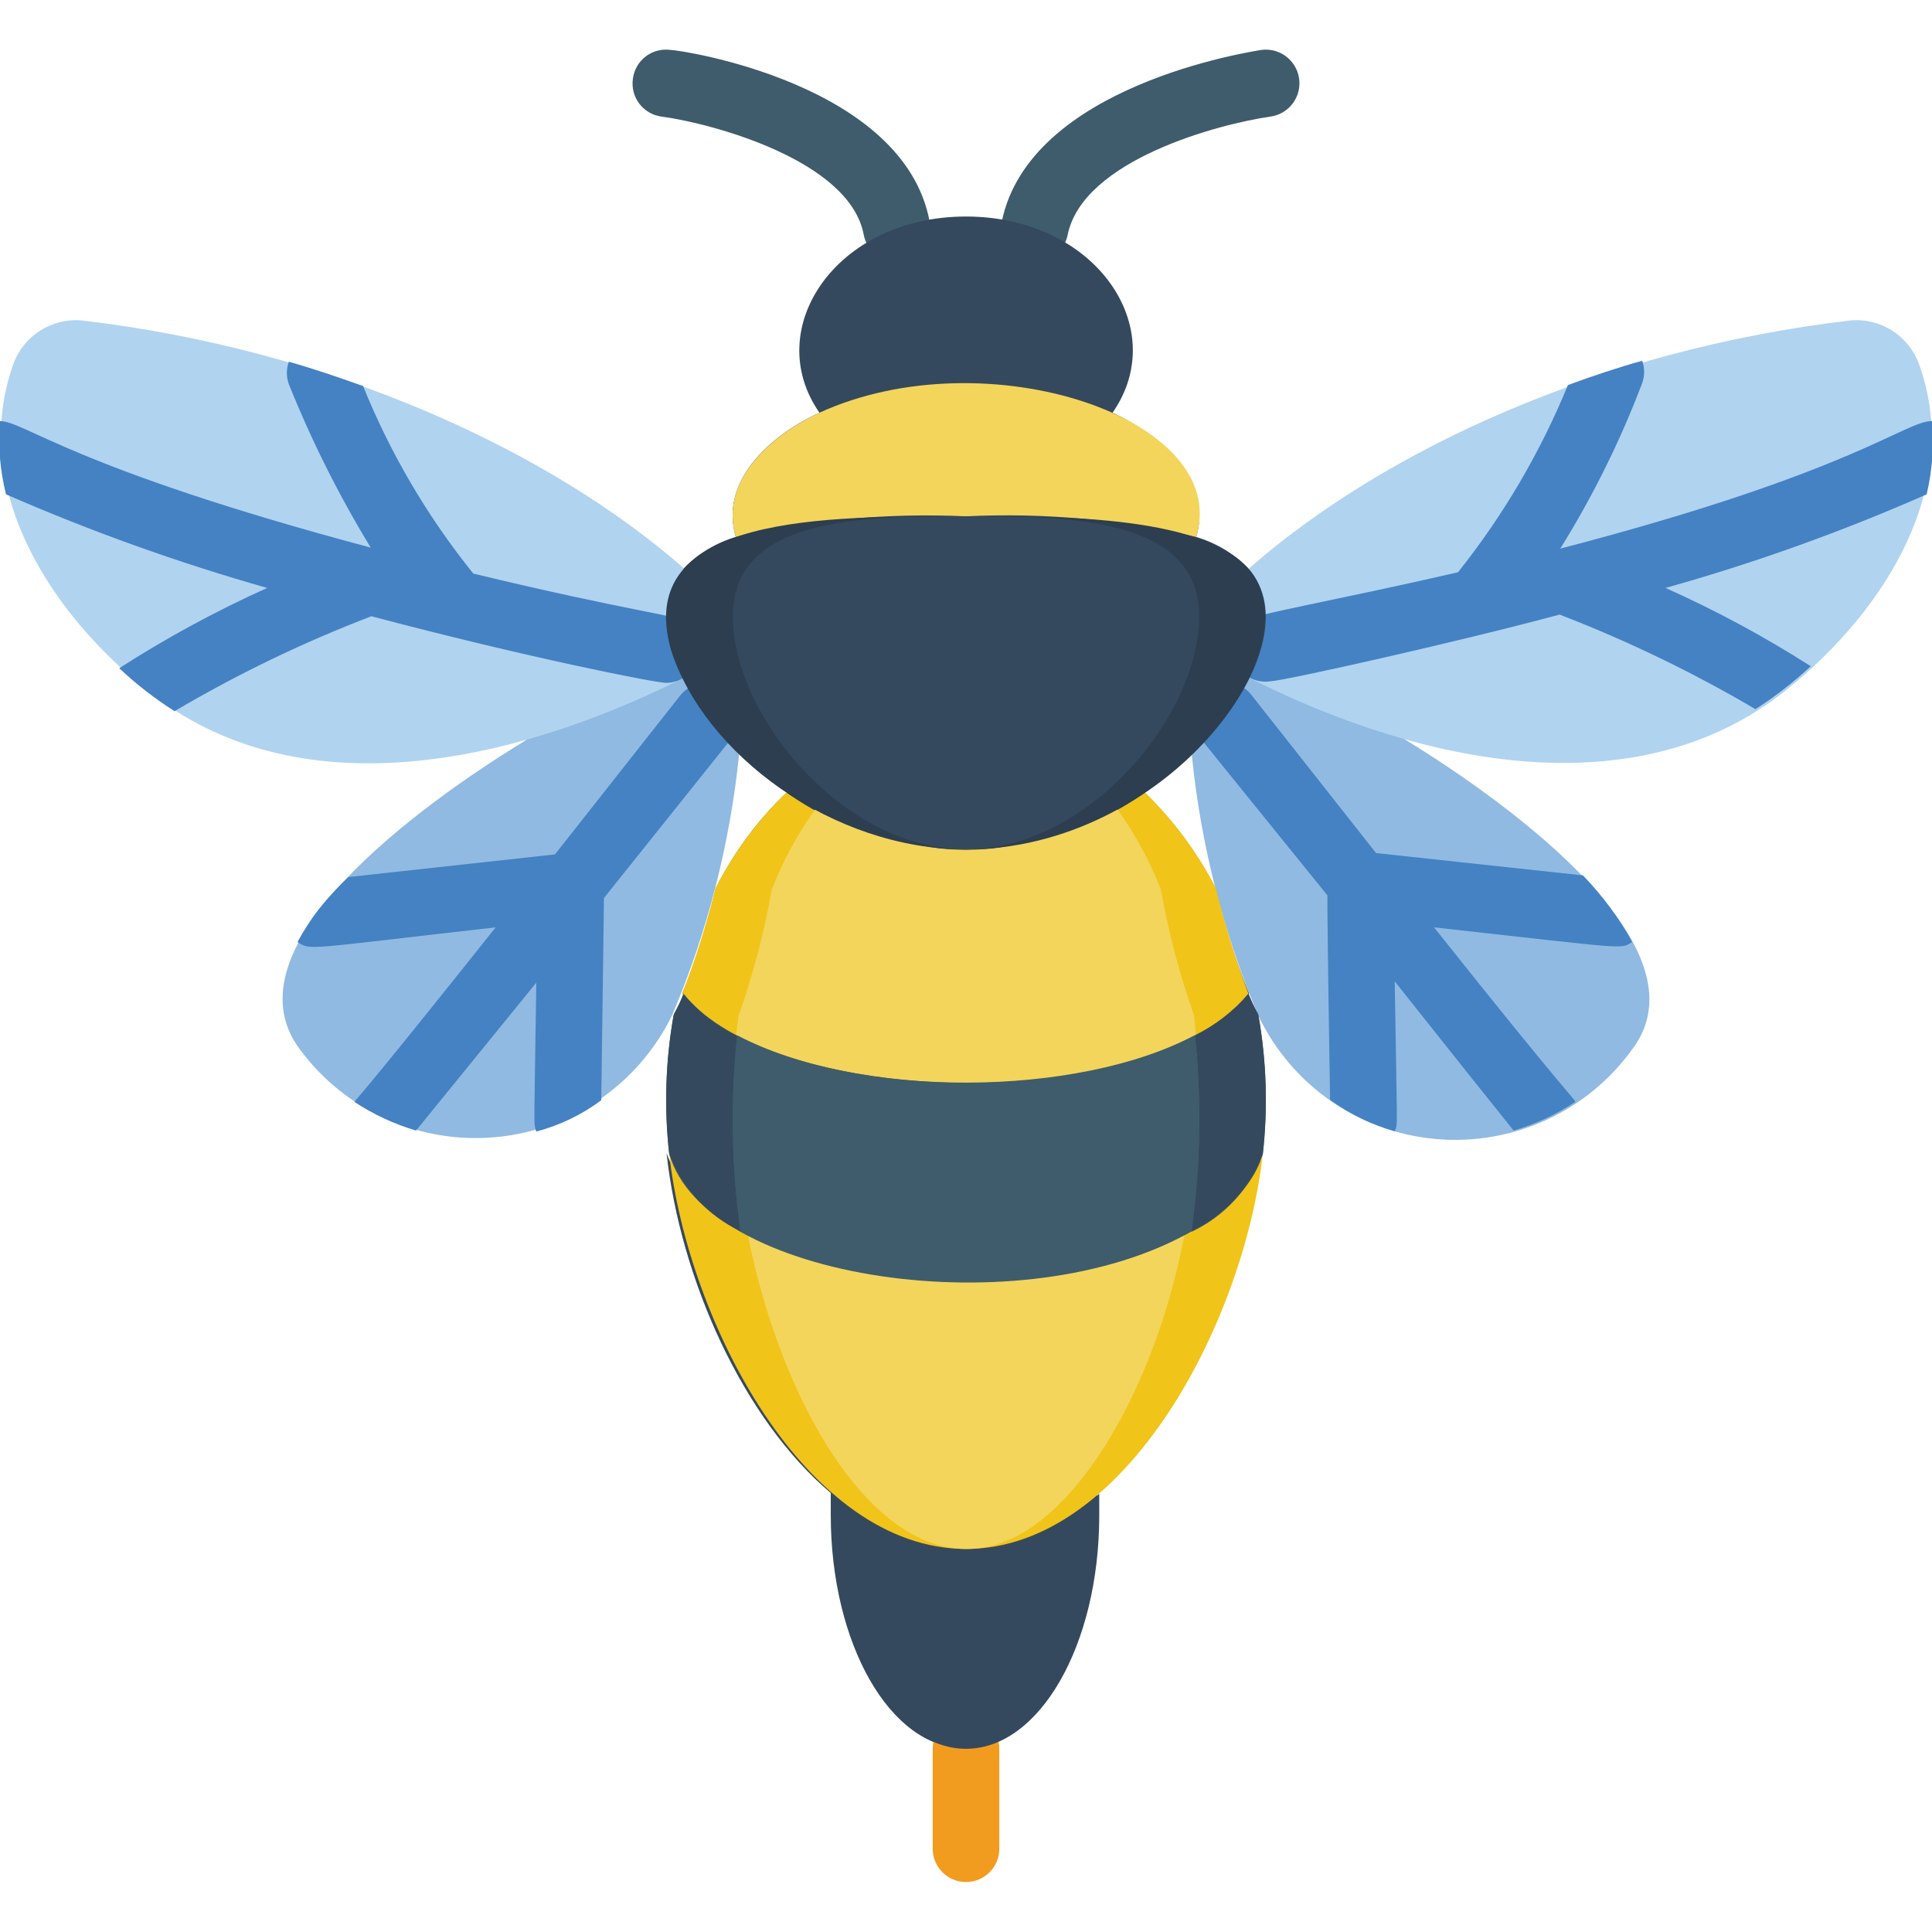 <svg height="512" viewBox="0 0 58 55" width="512" xmlns="http://www.w3.org/2000/svg"><g id="011---Wasp" fill="none" transform="translate(-1 -1)"><path id="Shape" d="m50 31c-1.352 1.875-3.592 2.899-5.895 2.694s-4.326-1.609-5.325-3.694c-1.054-2.492-1.728-5.128-2-7.82l.62-3.18c.804.1 1.616.1 2.42 0l3.39 2.72c3.25 1.99 9.07 6.28 6.79 9.28z" fill="#90bae1"/><path id="Shape" d="m50 27.78c-.402-.73-.9-1.402-1.48-2l-6.21-.67-3.76-4.77c-.229-.277-.588-.411-.942-.351-.354.06-.65.304-.775.64-.125.336-.062.714.167.991l3.85 4.76c0 .35 0 1.23.08 6.14.587.424 1.243.742 1.94.94.1-.22.07 0 0-4.5.6.75 1.58 2 3.57 4.48.656-.192 1.28-.482 1.85-.86 0-.08-.12-.06-4.24-5.24 5.95.66 5.58.66 5.95.44z" fill="#4482c3"/><path id="Shape" d="m54.63 20.21c-4.51 3.62-11 2.23-16.13-.36 0-2 0-1.27 0-3.29 4.07-3.56 10.55-6.56 18.05-7.44.904-.082 1.75.456 2.06 1.31 1.32 3.66-.99 7.38-3.98 9.78z" fill="#b0d3f0"/><path id="Shape" d="m59 12.14c-.82 0-2.33 1.53-11.16 3.83.979-1.573 1.803-3.237 2.46-4.97.077-.217.077-.453 0-.67-.69.19-1.53.47-2.23.73-.828 2.02-1.939 3.913-3.3 5.62-3.65.84-6.32 1.3-6.32 1.44-.401.255-.566.757-.397 1.201.17.444.628.707 1.097.629.35 0 5.59-1.17 8.67-2 2.034.784 4.001 1.734 5.88 2.84.591-.379 1.147-.81 1.66-1.29-1.393-.89-2.851-1.675-4.36-2.35 2.677-.75 5.296-1.689 7.84-2.81.169-.72.223-1.463.16-2.2z" fill="#4482c3"/><path id="Shape" d="m27.93 7.36c-.486.009-.908-.333-1-.81-.42-2.26-4.63-3.36-6.07-3.55-.266-.035-.508-.175-.669-.389-.162-.214-.23-.485-.191-.751.035-.266.175-.508.389-.669.214-.162.485-.23.751-.191.28 0 7 1 7.77 5.16.06.294-.015.6-.205.833-.19.233-.474.368-.775.367z" fill="#3f5c6c"/><path id="Shape" d="m32.07 7.36c-.302.006-.59-.125-.784-.356-.194-.231-.274-.537-.216-.834.83-4.12 7.51-5.12 7.79-5.17.357-.05.714.094.936.379.222.284.275.666.14 1-.135.334-.439.571-.796.621-1.54.22-5.64 1.3-6.09 3.56-.095.466-.505.8-.98.8z" fill="#3f5c6c"/><path id="Shape" d="m36.77 36.46c.067-.216.121-.437.16-.66.115-1.745.115-3.495 0-5.24.601-.3 1.135-.719 1.57-1.23-.42-1.017-.754-2.067-1-3.14-.55-1.077-1.273-2.057-2.14-2.9.936-.621 1.761-1.395 2.44-2.29 1-1.32 1.75-3.22.67-4.44-.431-.442-.968-.766-1.56-.94.49-1.63-.95-3-2.51-3.73 1.77-2.54-.51-5.89-4.4-5.89s-6.16 3.36-4.4 5.89c-1.56.72-3 2.1-2.51 3.73-.592.174-1.129.498-1.56.94-1.08 1.22-.3 3.12.67 4.44.673.893 1.491 1.667 2.42 2.29-.718.681-1.335 1.463-1.83 2.32 0 0-.31.55-.31.58-.244 1.073-.578 2.124-1 3.14.435.511.969.93 1.57 1.23-.15 1.736-.17 3.481-.06 5.22.039.223.093.444.16.66-.988-.465-1.756-1.297-2.14-2.32.42 3.81 2.32 8 4.93 10.2v.66c0 3.87 1.79 7 4 7s4-3.13 4-7c0-.22 0-.44 0-.66 2.61-2.23 4.51-6.39 4.93-10.2-.37 1.023-1.123 1.862-2.1 2.34zm-.2.11c.057-.022.111-.053.16-.09-.05.035-.104.065-.16.09z" fill="#35495e"/><path id="Shape" d="m23.09 30.56c-.07.78-.11 1.57-.12 2.38-.01-.795.03-1.59.12-2.38z" fill="#35495e"/><path id="Shape" d="m23.19 22.13c-.274 2.692-.948 5.327-2 7.82-.998 2.073-3.008 3.472-5.298 3.687s-4.526-.786-5.892-2.637c-2.28-3.05 3.53-7.29 6.79-9.28.19-.19-.79.88 3.39-3.72l2.42.16z" fill="#90bae1"/><path id="Shape" d="m22.82 20.22c-.431-.34-1.057-.269-1.4.16l-3.76 4.77-6.2.68c-.364.341-.699.712-1 1.11-.194.268-.371.549-.53.84.41.26.19.21 5.95-.44-4.2 5.28-4.2 5.16-4.24 5.24.571.376 1.194.666 1.85.86l3.61-4.44c-.06 4.38-.09 4.22 0 4.47.704-.186 1.366-.505 1.95-.94.06-4.63.08-5.73.08-6.07l3.87-4.84c.336-.437.255-1.063-.18-1.4z" fill="#4482c3"/><path id="Shape" d="m38.91 34.14c-.56 5.03-4.11 11.86-8.91 11.86s-8.35-6.8-8.91-11.86c.63 2.19 4.38 3.86 8.91 3.86s8.28-1.67 8.91-3.86z" fill="#f0c419"/><path id="Shape" d="m30 56c-.552 0-1-.448-1-1v-3c0-.552.448-1 1-1s1 .448 1 1v3c0 .552-.448 1-1 1z" fill="#f29c1f"/><path id="Shape" d="m38.48 29.33c-2.8 3.55-14.16 3.55-17 0 .4-1.035.734-2.093 1-3.17.548-1.067 1.267-2.037 2.13-2.87 3.221 2.292 7.539 2.292 10.76 0 .86.835 1.58 1.805 2.13 2.87.262 1.076.589 2.134.98 3.17z" fill="#f0c419"/><path id="Shape" d="m34 45c0 3.87-1.79 7-4 7s-4-3.13-4-7c0-.22 0-.44 0-.66 1.055 1.072 2.496 1.677 4 1.677s2.945-.604 4-1.677z" fill="#35495e"/><path id="Shape" d="m33.1 44.34c-5.51 6.13-11.1-6.06-9.93-14.34.436-1.237.77-2.508 1-3.8.403-1.036.963-2.004 1.66-2.87 2.328 2.261 6.032 2.261 8.36 0 .697.866 1.257 1.834 1.66 2.87.229 1.289.563 2.556 1 3.79.65 6.37-1.51 11.88-3.75 14.35z" fill="#f3d55b"/><path id="Shape" d="m21.53 16.56v3.29c-5.19 2.6-11.64 4-16.13.36-3-2.41-5.3-6.13-4-9.78.31-.854 1.156-1.392 2.06-1.31 7.46.88 14 3.88 18.07 7.44z" fill="#b0d3f0"/><path id="Shape" d="m21.52 18.15c0-.14-1.67-.31-6.31-1.43-1.374-1.704-2.489-3.601-3.31-5.63-.7-.25-1.54-.54-2.23-.73-.077.217-.077.453 0 .67.683 1.702 1.505 3.344 2.46 4.91-9-2.4-10.39-3.8-11.14-3.8-.052.739.012 1.481.19 2.2 2.547 1.112 5.166 2.051 7.84 2.81-1.537.693-3.021 1.498-4.44 2.41.511.482 1.067.914 1.66 1.29 1.887-1.114 3.864-2.067 5.91-2.85 4.6 1.22 8.52 2 8.85 2 .446-.003.835-.3.956-.729.121-.429-.057-.886-.436-1.121z" fill="#4482c3"/><path id="Shape" d="m36.91 15.62c-2.264-.525-4.589-.733-6.91-.62-2.321-.107-4.645.101-6.91.62-.49-1.63.95-3 2.51-3.73 5-2.29 12.4.17 11.31 3.73z" fill="#f3d55b"/><path id="Shape" d="m38.47 16.56c-1.47-1.64-6.07-1.56-8.47-1.56-4.17 0-10-.07-8.86 4 1 3.15 4.86 6 8.86 6 6 0 10.55-6.09 8.47-8.44z" fill="#2c3e50"/><path id="Shape" d="m30 15c-3.05 0-7 0-7 3s3.33 7 7 7 7-4 7-7-4-3-7-3z" fill="#35495e"/><path id="Shape" d="m38.78 30c0-.05-.11-.18-.3-.65-.445.523-.993.948-1.61 1.25.208 1.957.174 3.932-.1 5.88.988-.465 1.756-1.297 2.14-2.32.156-1.386.112-2.787-.13-4.16z" fill="#3f5c6c"/><path id="Shape" d="m36.87 30.58c-4.53 2.42-13.1 1.62-15.35-1.25-.19.47-.3.6-.3.65-.242 1.373-.286 2.774-.13 4.16 1.06 3.78 10.63 5.23 15.68 2.32.274-1.948.308-3.923.1-5.88z" fill="#3f5c6c"/><path id="Shape" d="m23.23 36.46c-.988-.465-1.756-1.297-2.14-2.32-.154-1.379-.11-2.773.13-4.14 0-.05.11-.18.3-.65.445.523.993.948 1.61 1.25-.206 1.95-.173 3.918.1 5.86z" fill="#35495e"/><path id="Shape" d="m38.91 34.14c-.384 1.023-1.152 1.855-2.14 2.32.274-1.948.308-3.923.1-5.88.617-.302 1.165-.727 1.61-1.25.19.47.3.6.3.65.242 1.373.286 2.774.13 4.16z" fill="#35495e"/><path id="Shape" d="m36.77 36.46c-3.57 2.06-10 2-13.54 0-.274-1.948-.308-3.923-.1-5.88 3.64 1.92 10.2 1.87 13.74 0 .208 1.957.174 3.932-.1 5.88z" fill="#3f5c6c"/></g></svg>